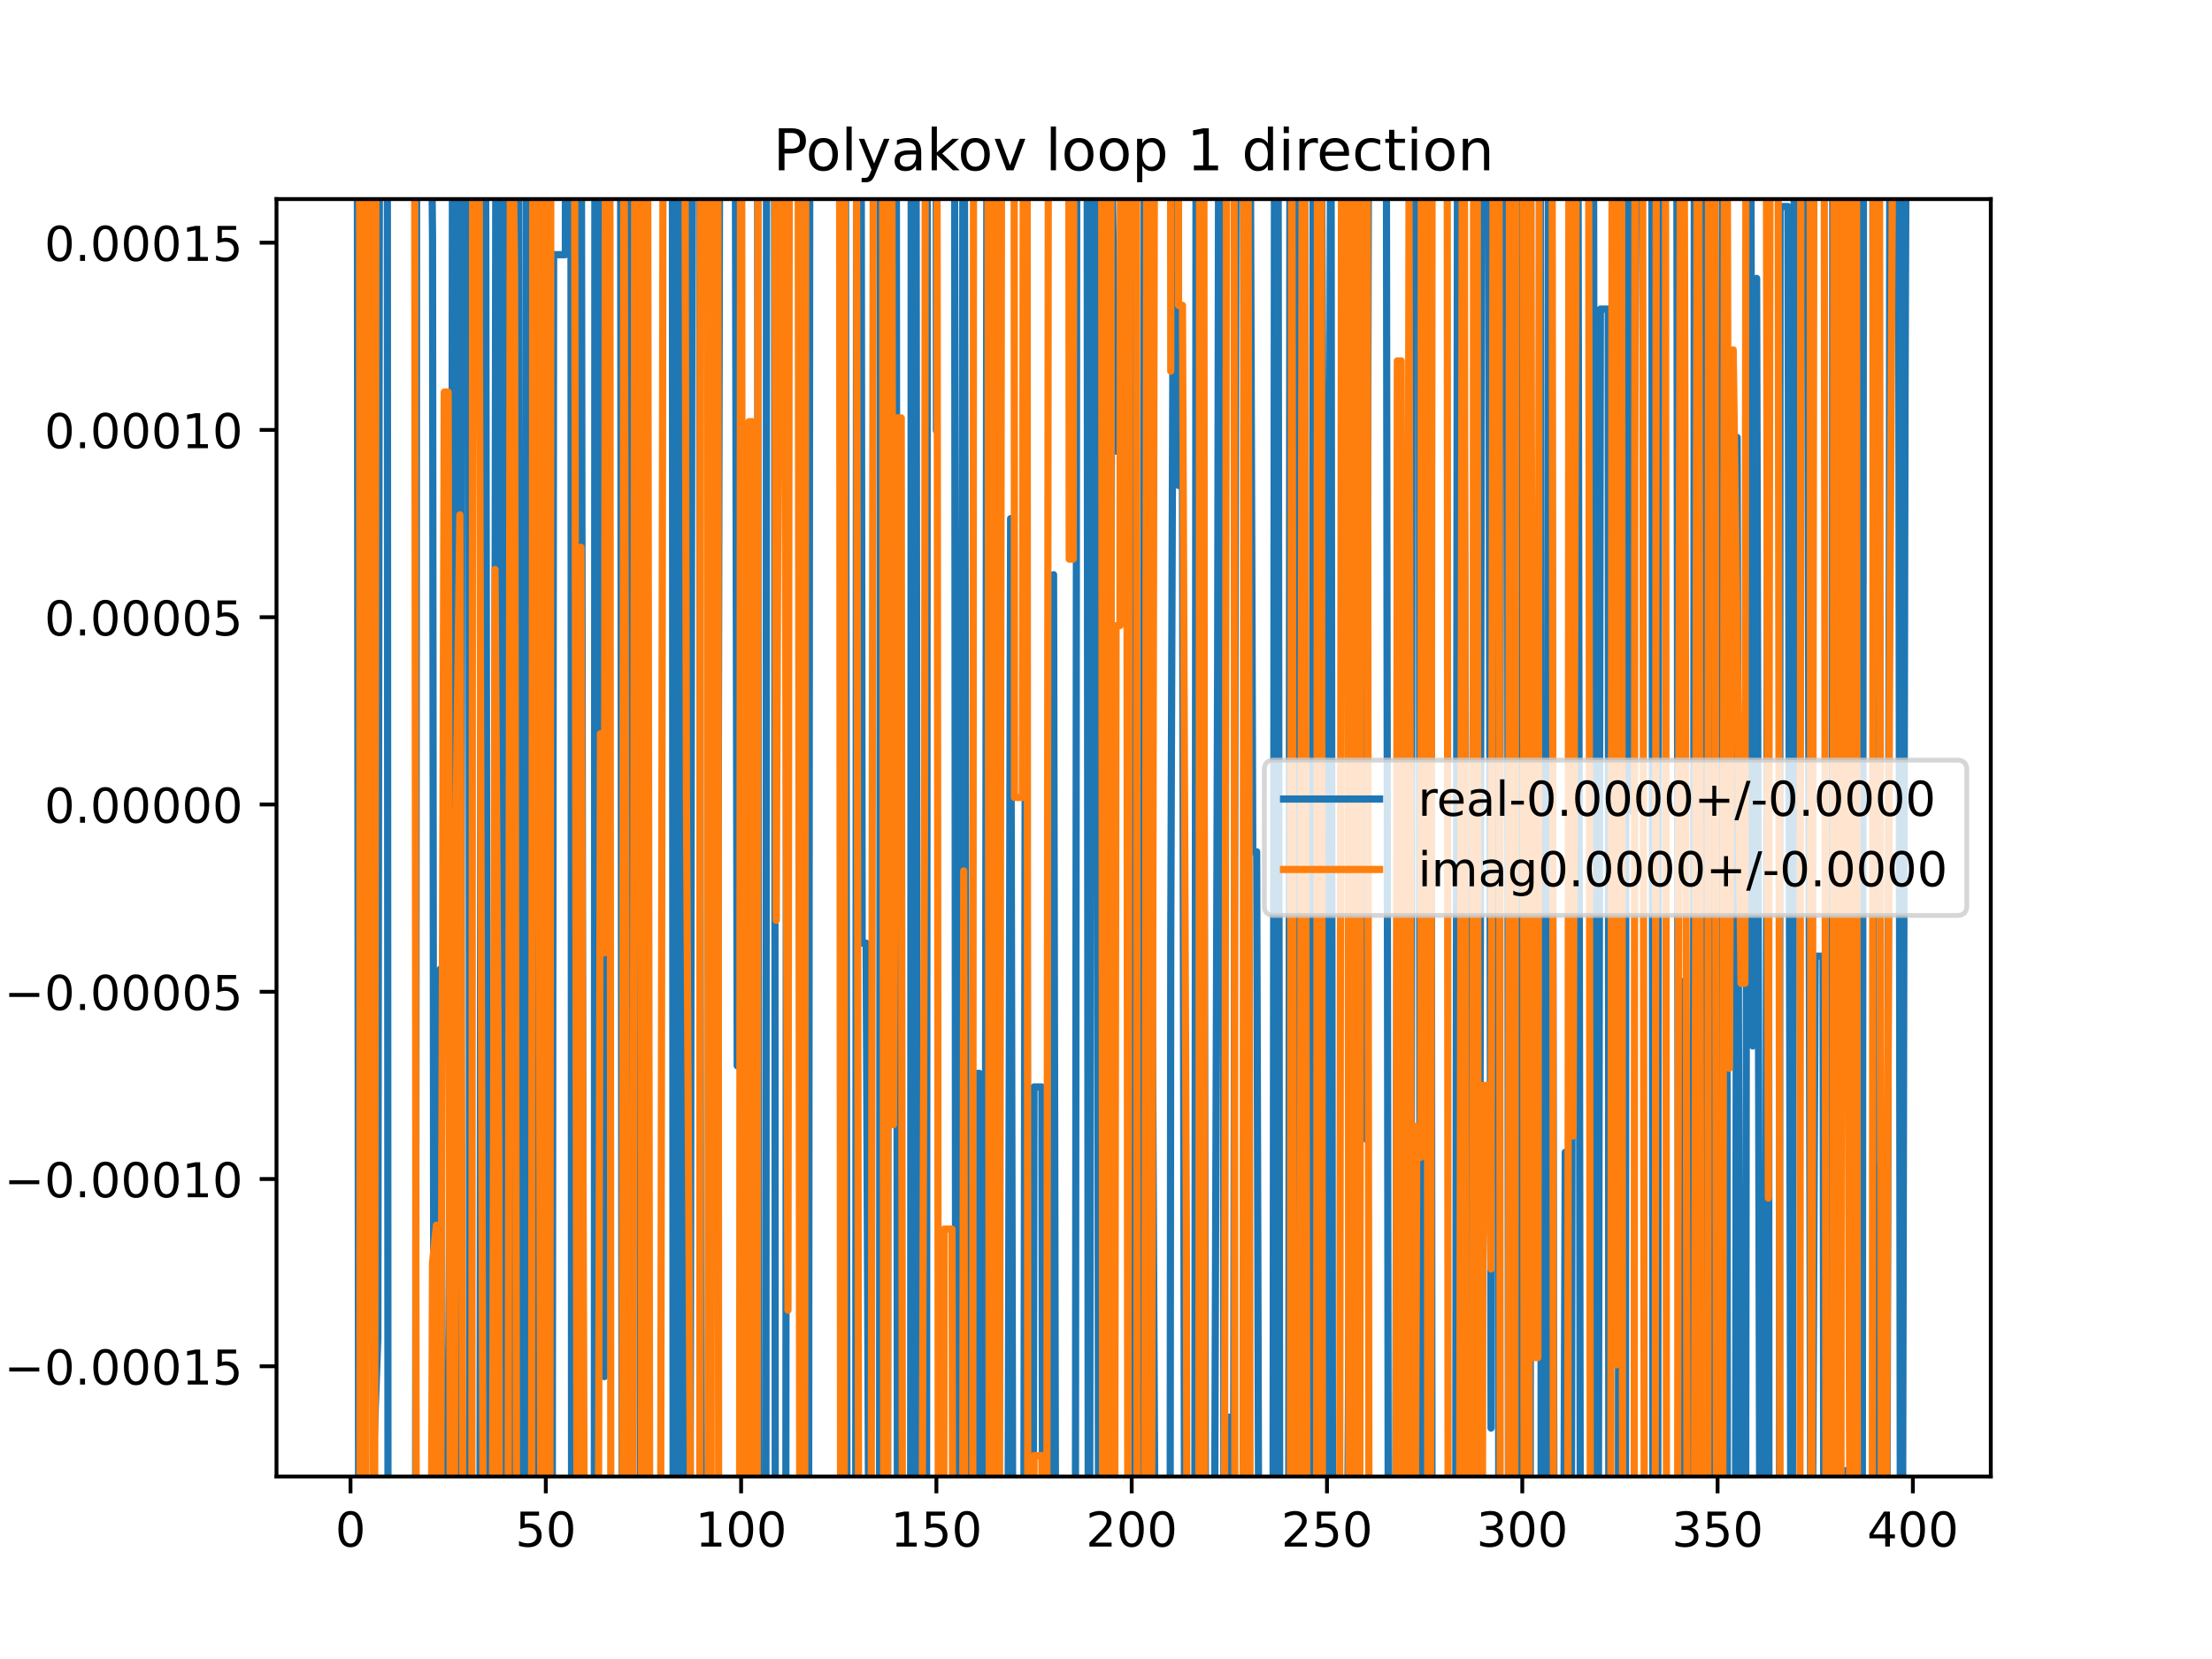 <?xml version="1.0" encoding="utf-8" standalone="no"?>
<!DOCTYPE svg PUBLIC "-//W3C//DTD SVG 1.1//EN"
  "http://www.w3.org/Graphics/SVG/1.1/DTD/svg11.dtd">
<!-- Created with matplotlib (https://matplotlib.org/) -->
<svg height="345.6pt" version="1.1" viewBox="0 0 460.8 345.6" width="460.8pt" xmlns="http://www.w3.org/2000/svg" xmlns:xlink="http://www.w3.org/1999/xlink">
 <defs>
  <style type="text/css">
*{stroke-linecap:butt;stroke-linejoin:round;}
  </style>
 </defs>
 <g id="figure_1">
  <g id="patch_1">
   <path d="M 0 345.6 
L 460.8 345.6 
L 460.8 0 
L 0 0 
z
" style="fill:#ffffff;"/>
  </g>
  <g id="axes_1">
   <g id="patch_2">
    <path d="M 57.6 307.584 
L 414.72 307.584 
L 414.72 41.472 
L 57.6 41.472 
z
" style="fill:#ffffff;"/>
   </g>
   <g id="matplotlib.axis_1">
    <g id="xtick_1">
     <g id="line2d_1">
      <defs>
       <path d="M 0 0 
L 0 3.5 
" id="m9a80b55019" style="stroke:#000000;stroke-width:0.8;"/>
      </defs>
      <g>
       <use style="stroke:#000000;stroke-width:0.8;" x="73.019" xlink:href="#m9a80b55019" y="307.584"/>
      </g>
     </g>
     <g id="text_1">
      <!-- 0 -->
      <defs>
       <path d="M 31.781 66.406 
Q 24.172 66.406 20.328 58.906 
Q 16.5 51.422 16.5 36.375 
Q 16.5 21.391 20.328 13.891 
Q 24.172 6.391 31.781 6.391 
Q 39.453 6.391 43.281 13.891 
Q 47.125 21.391 47.125 36.375 
Q 47.125 51.422 43.281 58.906 
Q 39.453 66.406 31.781 66.406 
z
M 31.781 74.219 
Q 44.047 74.219 50.516 64.516 
Q 56.984 54.828 56.984 36.375 
Q 56.984 17.969 50.516 8.266 
Q 44.047 -1.422 31.781 -1.422 
Q 19.531 -1.422 13.062 8.266 
Q 6.594 17.969 6.594 36.375 
Q 6.594 54.828 13.062 64.516 
Q 19.531 74.219 31.781 74.219 
z
" id="DejaVuSans-48"/>
      </defs>
      <g transform="translate(69.838 322.182)scale(0.1 -0.1)">
       <use xlink:href="#DejaVuSans-48"/>
      </g>
     </g>
    </g>
    <g id="xtick_2">
     <g id="line2d_2">
      <g>
       <use style="stroke:#000000;stroke-width:0.8;" x="113.703" xlink:href="#m9a80b55019" y="307.584"/>
      </g>
     </g>
     <g id="text_2">
      <!-- 50 -->
      <defs>
       <path d="M 10.797 72.906 
L 49.516 72.906 
L 49.516 64.594 
L 19.828 64.594 
L 19.828 46.734 
Q 21.969 47.469 24.109 47.828 
Q 26.266 48.188 28.422 48.188 
Q 40.625 48.188 47.75 41.5 
Q 54.891 34.812 54.891 23.391 
Q 54.891 11.625 47.562 5.094 
Q 40.234 -1.422 26.906 -1.422 
Q 22.312 -1.422 17.547 -0.641 
Q 12.797 0.141 7.719 1.703 
L 7.719 11.625 
Q 12.109 9.234 16.797 8.062 
Q 21.484 6.891 26.703 6.891 
Q 35.156 6.891 40.078 11.328 
Q 45.016 15.766 45.016 23.391 
Q 45.016 31 40.078 35.438 
Q 35.156 39.891 26.703 39.891 
Q 22.75 39.891 18.812 39.016 
Q 14.891 38.141 10.797 36.281 
z
" id="DejaVuSans-53"/>
      </defs>
      <g transform="translate(107.34 322.182)scale(0.1 -0.1)">
       <use xlink:href="#DejaVuSans-53"/>
       <use x="63.623" xlink:href="#DejaVuSans-48"/>
      </g>
     </g>
    </g>
    <g id="xtick_3">
     <g id="line2d_3">
      <g>
       <use style="stroke:#000000;stroke-width:0.8;" x="154.386" xlink:href="#m9a80b55019" y="307.584"/>
      </g>
     </g>
     <g id="text_3">
      <!-- 100 -->
      <defs>
       <path d="M 12.406 8.297 
L 28.516 8.297 
L 28.516 63.922 
L 10.984 60.406 
L 10.984 69.391 
L 28.422 72.906 
L 38.281 72.906 
L 38.281 8.297 
L 54.391 8.297 
L 54.391 0 
L 12.406 0 
z
" id="DejaVuSans-49"/>
      </defs>
      <g transform="translate(144.842 322.182)scale(0.1 -0.1)">
       <use xlink:href="#DejaVuSans-49"/>
       <use x="63.623" xlink:href="#DejaVuSans-48"/>
       <use x="127.246" xlink:href="#DejaVuSans-48"/>
      </g>
     </g>
    </g>
    <g id="xtick_4">
     <g id="line2d_4">
      <g>
       <use style="stroke:#000000;stroke-width:0.8;" x="195.07" xlink:href="#m9a80b55019" y="307.584"/>
      </g>
     </g>
     <g id="text_4">
      <!-- 150 -->
      <g transform="translate(185.526 322.182)scale(0.1 -0.1)">
       <use xlink:href="#DejaVuSans-49"/>
       <use x="63.623" xlink:href="#DejaVuSans-53"/>
       <use x="127.246" xlink:href="#DejaVuSans-48"/>
      </g>
     </g>
    </g>
    <g id="xtick_5">
     <g id="line2d_5">
      <g>
       <use style="stroke:#000000;stroke-width:0.8;" x="235.753" xlink:href="#m9a80b55019" y="307.584"/>
      </g>
     </g>
     <g id="text_5">
      <!-- 200 -->
      <defs>
       <path d="M 19.188 8.297 
L 53.609 8.297 
L 53.609 0 
L 7.328 0 
L 7.328 8.297 
Q 12.938 14.109 22.625 23.891 
Q 32.328 33.688 34.812 36.531 
Q 39.547 41.844 41.422 45.531 
Q 43.312 49.219 43.312 52.781 
Q 43.312 58.594 39.234 62.25 
Q 35.156 65.922 28.609 65.922 
Q 23.969 65.922 18.812 64.312 
Q 13.672 62.703 7.812 59.422 
L 7.812 69.391 
Q 13.766 71.781 18.938 73 
Q 24.125 74.219 28.422 74.219 
Q 39.75 74.219 46.484 68.547 
Q 53.219 62.891 53.219 53.422 
Q 53.219 48.922 51.531 44.891 
Q 49.859 40.875 45.406 35.406 
Q 44.188 33.984 37.641 27.219 
Q 31.109 20.453 19.188 8.297 
z
" id="DejaVuSans-50"/>
      </defs>
      <g transform="translate(226.209 322.182)scale(0.1 -0.1)">
       <use xlink:href="#DejaVuSans-50"/>
       <use x="63.623" xlink:href="#DejaVuSans-48"/>
       <use x="127.246" xlink:href="#DejaVuSans-48"/>
      </g>
     </g>
    </g>
    <g id="xtick_6">
     <g id="line2d_6">
      <g>
       <use style="stroke:#000000;stroke-width:0.8;" x="276.437" xlink:href="#m9a80b55019" y="307.584"/>
      </g>
     </g>
     <g id="text_6">
      <!-- 250 -->
      <g transform="translate(266.893 322.182)scale(0.1 -0.1)">
       <use xlink:href="#DejaVuSans-50"/>
       <use x="63.623" xlink:href="#DejaVuSans-53"/>
       <use x="127.246" xlink:href="#DejaVuSans-48"/>
      </g>
     </g>
    </g>
    <g id="xtick_7">
     <g id="line2d_7">
      <g>
       <use style="stroke:#000000;stroke-width:0.8;" x="317.12" xlink:href="#m9a80b55019" y="307.584"/>
      </g>
     </g>
     <g id="text_7">
      <!-- 300 -->
      <defs>
       <path d="M 40.578 39.312 
Q 47.656 37.797 51.625 33 
Q 55.609 28.219 55.609 21.188 
Q 55.609 10.406 48.188 4.484 
Q 40.766 -1.422 27.094 -1.422 
Q 22.516 -1.422 17.656 -0.516 
Q 12.797 0.391 7.625 2.203 
L 7.625 11.719 
Q 11.719 9.328 16.594 8.109 
Q 21.484 6.891 26.812 6.891 
Q 36.078 6.891 40.938 10.547 
Q 45.797 14.203 45.797 21.188 
Q 45.797 27.641 41.281 31.266 
Q 36.766 34.906 28.719 34.906 
L 20.219 34.906 
L 20.219 43.016 
L 29.109 43.016 
Q 36.375 43.016 40.234 45.922 
Q 44.094 48.828 44.094 54.297 
Q 44.094 59.906 40.109 62.906 
Q 36.141 65.922 28.719 65.922 
Q 24.656 65.922 20.016 65.031 
Q 15.375 64.156 9.812 62.312 
L 9.812 71.094 
Q 15.438 72.656 20.344 73.438 
Q 25.25 74.219 29.594 74.219 
Q 40.828 74.219 47.359 69.109 
Q 53.906 64.016 53.906 55.328 
Q 53.906 49.266 50.438 45.094 
Q 46.969 40.922 40.578 39.312 
z
" id="DejaVuSans-51"/>
      </defs>
      <g transform="translate(307.576 322.182)scale(0.1 -0.1)">
       <use xlink:href="#DejaVuSans-51"/>
       <use x="63.623" xlink:href="#DejaVuSans-48"/>
       <use x="127.246" xlink:href="#DejaVuSans-48"/>
      </g>
     </g>
    </g>
    <g id="xtick_8">
     <g id="line2d_8">
      <g>
       <use style="stroke:#000000;stroke-width:0.8;" x="357.804" xlink:href="#m9a80b55019" y="307.584"/>
      </g>
     </g>
     <g id="text_8">
      <!-- 350 -->
      <g transform="translate(348.26 322.182)scale(0.1 -0.1)">
       <use xlink:href="#DejaVuSans-51"/>
       <use x="63.623" xlink:href="#DejaVuSans-53"/>
       <use x="127.246" xlink:href="#DejaVuSans-48"/>
      </g>
     </g>
    </g>
    <g id="xtick_9">
     <g id="line2d_9">
      <g>
       <use style="stroke:#000000;stroke-width:0.8;" x="398.487" xlink:href="#m9a80b55019" y="307.584"/>
      </g>
     </g>
     <g id="text_9">
      <!-- 400 -->
      <defs>
       <path d="M 37.797 64.312 
L 12.891 25.391 
L 37.797 25.391 
z
M 35.203 72.906 
L 47.609 72.906 
L 47.609 25.391 
L 58.016 25.391 
L 58.016 17.188 
L 47.609 17.188 
L 47.609 0 
L 37.797 0 
L 37.797 17.188 
L 4.891 17.188 
L 4.891 26.703 
z
" id="DejaVuSans-52"/>
      </defs>
      <g transform="translate(388.944 322.182)scale(0.1 -0.1)">
       <use xlink:href="#DejaVuSans-52"/>
       <use x="63.623" xlink:href="#DejaVuSans-48"/>
       <use x="127.246" xlink:href="#DejaVuSans-48"/>
      </g>
     </g>
    </g>
   </g>
   <g id="matplotlib.axis_2">
    <g id="ytick_1">
     <g id="line2d_10">
      <defs>
       <path d="M 0 0 
L -3.5 0 
" id="mdb5153c77b" style="stroke:#000000;stroke-width:0.8;"/>
      </defs>
      <g>
       <use style="stroke:#000000;stroke-width:0.8;" x="57.6" xlink:href="#mdb5153c77b" y="284.625"/>
      </g>
     </g>
     <g id="text_10">
      <!-- −0.00015 -->
      <defs>
       <path d="M 10.594 35.5 
L 73.188 35.5 
L 73.188 27.203 
L 10.594 27.203 
z
" id="DejaVuSans-8722"/>
       <path d="M 10.688 12.406 
L 21 12.406 
L 21 0 
L 10.688 0 
z
" id="DejaVuSans-46"/>
      </defs>
      <g transform="translate(0.867 288.425)scale(0.1 -0.1)">
       <use xlink:href="#DejaVuSans-8722"/>
       <use x="83.789" xlink:href="#DejaVuSans-48"/>
       <use x="147.412" xlink:href="#DejaVuSans-46"/>
       <use x="179.199" xlink:href="#DejaVuSans-48"/>
       <use x="242.822" xlink:href="#DejaVuSans-48"/>
       <use x="306.445" xlink:href="#DejaVuSans-48"/>
       <use x="370.068" xlink:href="#DejaVuSans-49"/>
       <use x="433.691" xlink:href="#DejaVuSans-53"/>
      </g>
     </g>
    </g>
    <g id="ytick_2">
     <g id="line2d_11">
      <g>
       <use style="stroke:#000000;stroke-width:0.8;" x="57.6" xlink:href="#mdb5153c77b" y="245.613"/>
      </g>
     </g>
     <g id="text_11">
      <!-- −0.00010 -->
      <g transform="translate(0.867 249.412)scale(0.1 -0.1)">
       <use xlink:href="#DejaVuSans-8722"/>
       <use x="83.789" xlink:href="#DejaVuSans-48"/>
       <use x="147.412" xlink:href="#DejaVuSans-46"/>
       <use x="179.199" xlink:href="#DejaVuSans-48"/>
       <use x="242.822" xlink:href="#DejaVuSans-48"/>
       <use x="306.445" xlink:href="#DejaVuSans-48"/>
       <use x="370.068" xlink:href="#DejaVuSans-49"/>
       <use x="433.691" xlink:href="#DejaVuSans-48"/>
      </g>
     </g>
    </g>
    <g id="ytick_3">
     <g id="line2d_12">
      <g>
       <use style="stroke:#000000;stroke-width:0.8;" x="57.6" xlink:href="#mdb5153c77b" y="206.601"/>
      </g>
     </g>
     <g id="text_12">
      <!-- −0.00005 -->
      <g transform="translate(0.867 210.4)scale(0.1 -0.1)">
       <use xlink:href="#DejaVuSans-8722"/>
       <use x="83.789" xlink:href="#DejaVuSans-48"/>
       <use x="147.412" xlink:href="#DejaVuSans-46"/>
       <use x="179.199" xlink:href="#DejaVuSans-48"/>
       <use x="242.822" xlink:href="#DejaVuSans-48"/>
       <use x="306.445" xlink:href="#DejaVuSans-48"/>
       <use x="370.068" xlink:href="#DejaVuSans-48"/>
       <use x="433.691" xlink:href="#DejaVuSans-53"/>
      </g>
     </g>
    </g>
    <g id="ytick_4">
     <g id="line2d_13">
      <g>
       <use style="stroke:#000000;stroke-width:0.8;" x="57.6" xlink:href="#mdb5153c77b" y="167.589"/>
      </g>
     </g>
     <g id="text_13">
      <!-- 0.00000 -->
      <g transform="translate(9.247 171.388)scale(0.1 -0.1)">
       <use xlink:href="#DejaVuSans-48"/>
       <use x="63.623" xlink:href="#DejaVuSans-46"/>
       <use x="95.41" xlink:href="#DejaVuSans-48"/>
       <use x="159.033" xlink:href="#DejaVuSans-48"/>
       <use x="222.656" xlink:href="#DejaVuSans-48"/>
       <use x="286.279" xlink:href="#DejaVuSans-48"/>
       <use x="349.902" xlink:href="#DejaVuSans-48"/>
      </g>
     </g>
    </g>
    <g id="ytick_5">
     <g id="line2d_14">
      <g>
       <use style="stroke:#000000;stroke-width:0.8;" x="57.6" xlink:href="#mdb5153c77b" y="128.576"/>
      </g>
     </g>
     <g id="text_14">
      <!-- 0.00005 -->
      <g transform="translate(9.247 132.376)scale(0.1 -0.1)">
       <use xlink:href="#DejaVuSans-48"/>
       <use x="63.623" xlink:href="#DejaVuSans-46"/>
       <use x="95.41" xlink:href="#DejaVuSans-48"/>
       <use x="159.033" xlink:href="#DejaVuSans-48"/>
       <use x="222.656" xlink:href="#DejaVuSans-48"/>
       <use x="286.279" xlink:href="#DejaVuSans-48"/>
       <use x="349.902" xlink:href="#DejaVuSans-53"/>
      </g>
     </g>
    </g>
    <g id="ytick_6">
     <g id="line2d_15">
      <g>
       <use style="stroke:#000000;stroke-width:0.8;" x="57.6" xlink:href="#mdb5153c77b" y="89.564"/>
      </g>
     </g>
     <g id="text_15">
      <!-- 0.00010 -->
      <g transform="translate(9.247 93.363)scale(0.1 -0.1)">
       <use xlink:href="#DejaVuSans-48"/>
       <use x="63.623" xlink:href="#DejaVuSans-46"/>
       <use x="95.41" xlink:href="#DejaVuSans-48"/>
       <use x="159.033" xlink:href="#DejaVuSans-48"/>
       <use x="222.656" xlink:href="#DejaVuSans-48"/>
       <use x="286.279" xlink:href="#DejaVuSans-49"/>
       <use x="349.902" xlink:href="#DejaVuSans-48"/>
      </g>
     </g>
    </g>
    <g id="ytick_7">
     <g id="line2d_16">
      <g>
       <use style="stroke:#000000;stroke-width:0.8;" x="57.6" xlink:href="#mdb5153c77b" y="50.552"/>
      </g>
     </g>
     <g id="text_16">
      <!-- 0.00015 -->
      <g transform="translate(9.247 54.351)scale(0.1 -0.1)">
       <use xlink:href="#DejaVuSans-48"/>
       <use x="63.623" xlink:href="#DejaVuSans-46"/>
       <use x="95.41" xlink:href="#DejaVuSans-48"/>
       <use x="159.033" xlink:href="#DejaVuSans-48"/>
       <use x="222.656" xlink:href="#DejaVuSans-48"/>
       <use x="286.279" xlink:href="#DejaVuSans-49"/>
       <use x="349.902" xlink:href="#DejaVuSans-53"/>
      </g>
     </g>
    </g>
   </g>
   <g id="line2d_17">
    <path clip-path="url(#p1df3ac601b)" d="M 74.41 -1 
L 74.726 346.6 
M 77.75 346.6 
L 77.901 300.877 
L 78.715 278.736 
L 79.079 -1 
M 80.677 -1 
L 80.839 346.6 
M 86.555 346.6 
L 86.821 -1 
M 89.648 -1 
L 90.106 49.569 
L 90.428 346.6 
M 91.536 346.6 
L 91.733 201.891 
L 92.418 346.6 
M 93.441 346.6 
L 94.174 97.564 
L 94.299 -1 
M 95.422 -1 
L 95.699 346.6 
M 95.934 346.6 
L 96.291 -1 
M 97.637 -1 
L 97.866 346.6 
M 99.958 346.6 
L 100.325 -1 
M 101.127 -1 
L 101.616 346.6 
M 102.784 346.6 
L 103.339 -1 
M 104.13 -1 
L 104.413 346.6 
M 105.07 346.6 
L 105.336 -1 
M 106.655 -1 
L 106.883 346.6 
M 107.615 346.6 
L 107.925 -1 
M 108.065 -1 
L 108.285 346.6 
M 109.416 346.6 
L 109.71 -1 
M 111.91 -1 
L 112.075 324.941 
L 112.558 346.6 
M 112.944 346.6 
L 113.703 142.497 
L 113.948 346.6 
M 115.019 346.6 
L 115.33 53.053 
L 117.771 53.053 
L 117.829 -1 
M 118.918 -1 
L 119.082 346.6 
M 119.87 346.6 
L 120.114 -1 
M 121.08 -1 
L 121.558 346.6 
M 123.799 346.6 
L 123.937 -1 
M 124.945 -1 
L 125.094 192.416 
L 125.908 286.77 
L 126.344 -1 
M 129.245 -1 
L 129.623 346.6 
M 130.539 346.6 
L 131.123 -1 
M 132.092 -1 
L 132.417 192.472 
L 133.231 192.472 
L 133.474 346.6 
M 134.427 346.6 
L 134.795 -1 
M 140.05 -1 
L 140.237 346.6 
M 141.089 346.6 
L 141.367 41.126 
L 142.181 41.126 
L 142.47 346.6 
M 143.743 346.6 
L 144.224 -1 
M 145.695 -1 
L 146.008 346.6 
M 147.401 346.6 
L 148.332 -1 
M 148.995 -1 
L 149.504 235.528 
L 149.964 -1 
M 153.124 -1 
L 153.572 222.024 
L 154.114 -1 
M 157.806 -1 
L 158.083 346.6 
M 159.544 346.6 
L 159.689 -1 
M 161.346 -1 
L 161.512 346.6 
M 163.685 346.6 
L 163.917 -1 
M 167.781 -1 
L 168.03 346.6 
M 168.432 346.6 
L 168.713 -1 
M 173.871 -1 
L 173.914 19.859 
L 174.728 19.859 
L 174.754 -1 
M 176.105 -1 
L 176.471 346.6 
M 178.236 346.6 
L 178.468 -1 
M 179.377 -1 
L 179.61 196.467 
L 180.424 196.467 
L 181.081 346.6 
M 183.203 346.6 
L 183.437 -1 
M 183.931 -1 
L 184.178 346.6 
M 184.873 346.6 
L 185.172 -1 
M 186.701 -1 
L 186.933 307.773 
L 187.747 307.773 
L 187.788 346.6 
M 189.685 346.6 
L 189.836 -1 
M 190.815 -1 
L 191.149 346.6 
M 193.005 346.6 
L 193.203 -1 
M 194.996 -1 
L 195.07 89.674 
L 195.248 -1 
M 198.84 -1 
L 199.124 346.6 
M 199.985 346.6 
L 200.654 -1 
M 200.859 -1 
L 201.422 346.6 
M 202.752 346.6 
L 203.206 223.605 
L 204.02 223.605 
L 204.321 346.6 
M 205.133 346.6 
L 205.629 -1 
M 205.672 -1 
L 206.351 346.6 
M 206.549 346.6 
L 207.094 -1 
M 207.41 -1 
L 207.82 346.6 
M 209.932 346.6 
L 210.529 108.037 
L 211.017 346.6 
M 213.243 346.6 
L 213.784 30.985 
L 214.18 346.6 
M 215.195 346.6 
L 215.411 226.434 
L 217.039 226.434 
L 217.22 346.6 
M 219.091 346.6 
L 219.48 119.719 
L 219.939 346.6 
M 224.003 346.6 
L 224.348 -1 
M 226.451 -1 
L 226.719 346.6 
M 226.963 346.6 
L 227.471 -1 
M 228.524 -1 
L 228.853 346.6 
M 230.885 346.6 
L 231.685 36.454 
L 232.498 93.984 
L 233.312 93.984 
L 234.126 78.399 
L 234.395 -1 
M 236.218 -1 
L 236.381 346.6 
M 237.467 346.6 
L 238.194 255.792 
L 238.386 -1 
M 239.688 -1 
L 239.822 162.108 
L 240.635 327.22 
L 242.263 327.22 
L 242.287 346.6 
M 243.734 346.6 
L 243.89 196.125 
L 244.599 -1 
M 244.883 -1 
L 245.517 101.135 
L 246.331 101.135 
L 246.81 346.6 
M 248.883 346.6 
L 249.181 -1 
M 250.552 -1 
L 251.17 346.6 
M 252.925 346.6 
L 253.654 139.043 
L 253.917 -1 
M 254.706 -1 
L 254.989 346.6 
M 255.993 346.6 
L 256.095 295.224 
L 256.902 346.6 
M 256.909 346.6 
L 257.532 -1 
M 258.898 -1 
L 259.35 131.879 
L 259.903 -1 
M 260.374 -1 
L 260.977 177.44 
L 261.791 177.44 
L 262.273 346.6 
M 265.167 346.6 
L 265.532 -1 
M 266.22 -1 
L 266.622 346.6 
M 268.446 346.6 
L 268.735 -1 
M 269.377 -1 
L 269.578 346.6 
M 270.274 346.6 
L 270.475 -1 
M 271.192 -1 
L 271.532 346.6 
M 273.317 346.6 
L 273.555 -1 
M 275.133 -1 
L 275.623 97.111 
L 276.397 346.6 
M 276.465 346.6 
L 277.229 -1 
M 277.26 -1 
L 277.622 346.6 
M 280.585 346.6 
L 281.319 220.307 
L 281.659 346.6 
M 282.242 346.6 
L 282.457 -1 
M 284.154 -1 
L 284.573 237.302 
L 285.151 -1 
M 288.771 -1 
L 289.23 346.6 
M 290.659 346.6 
L 291.083 161.092 
L 291.896 161.092 
L 292.557 346.6 
M 293.89 346.6 
L 294.23 -1 
M 295.636 -1 
L 295.848 346.6 
M 296.632 346.6 
L 296.778 304.248 
L 297.1 -1 
M 298.022 -1 
L 298.342 346.6 
M 303.211 346.6 
L 303.658 -1 
M 304.786 -1 
L 304.915 61.589 
L 305.729 270.221 
L 306.543 270.221 
L 306.82 346.6 
M 308.054 346.6 
L 308.17 322.026 
L 308.737 -1 
M 310.058 -1 
L 310.611 297.49 
L 310.828 -1 
M 311.995 -1 
L 312.237 346.6 
M 312.24 346.6 
L 312.707 -1 
M 314.028 -1 
L 314.249 346.6 
M 315.098 346.6 
L 315.314 -1 
M 316.36 -1 
L 316.63 346.6 
M 318.767 346.6 
L 318.939 -1 
M 320.911 -1 
L 321.06 346.6 
M 322.285 346.6 
L 322.612 -1 
M 323.142 -1 
L 323.766 346.6 
M 325.688 346.6 
L 326.071 240.039 
L 326.291 346.6 
M 327.317 346.6 
L 327.698 93.203 
L 328.076 -1 
M 328.686 -1 
L 329.246 346.6 
M 331.378 346.6 
L 331.646 -1 
M 331.942 -1 
L 332.337 346.6 
M 332.931 346.6 
L 333.394 64.387 
L 335.021 64.387 
L 335.154 346.6 
M 337.128 346.6 
L 337.346 -1 
M 337.583 -1 
L 337.811 346.6 
M 338.606 346.6 
L 338.768 -1 
M 339.742 -1 
L 339.903 168.944 
L 341.134 -1 
M 344.098 -1 
L 344.335 346.6 
M 345.326 346.6 
L 345.599 12.699 
L 346.412 12.699 
L 346.439 -1 
M 349.276 -1 
L 349.667 312.569 
L 350.481 204.484 
L 350.651 346.6 
M 352.697 346.6 
L 352.989 -1 
M 354.84 -1 
L 355.201 346.6 
M 355.498 346.6 
L 355.8 -1 
M 356.45 -1 
L 356.669 346.6 
M 357.778 346.6 
L 357.804 330.2 
L 358.617 113.889 
L 358.902 -1 
M 359.6 -1 
L 359.874 346.6 
M 361.5 346.6 
L 361.872 91.115 
L 362.475 346.6 
M 363.616 346.6 
L 364.069 -1 
M 364.688 -1 
L 365.127 217.889 
L 365.94 57.996 
L 366.653 346.6 
M 367.662 346.6 
L 368.381 34.262 
L 368.511 346.6 
M 370.696 346.6 
L 370.822 43.017 
L 372.45 43.017 
L 373.111 346.6 
M 373.356 346.6 
L 373.814 -1 
M 375.566 -1 
L 375.704 40.17 
L 376.518 40.17 
L 377.272 346.6 
M 377.448 346.6 
L 378.146 199.192 
L 379.773 199.192 
L 379.945 346.6 
M 381.646 346.6 
L 381.813 -1 
M 382.898 -1 
L 383.028 157.059 
L 383.439 346.6 
M 384.509 346.6 
L 384.655 306.342 
L 384.731 346.6 
M 385.716 346.6 
L 385.934 -1 
M 386.768 -1 
L 387.072 346.6 
M 387.932 346.6 
L 388.22 -1 
M 390.118 -1 
L 390.351 241.957 
L 391.164 285.775 
L 391.477 346.6 
M 393.023 346.6 
L 393.605 101.39 
L 393.7 -1 
M 395.463 -1 
L 395.909 346.6 
M 396.281 346.6 
L 396.86 82.954 
L 397.172 -1 
L 397.172 -1 
" style="fill:none;stroke:#1f77b4;stroke-linecap:square;stroke-width:1.5;"/>
   </g>
   <g id="line2d_18">
    <path clip-path="url(#p1df3ac601b)" d="M 74.911 -1 
L 75.019 346.6 
M 76.187 346.6 
L 76.454 -1 
M 77.54 -1 
L 77.793 346.6 
M 78.029 346.6 
L 78.328 -1 
M 86.352 -1 
L 86.728 346.6 
M 89.761 346.6 
L 90.106 263.005 
L 90.92 255.237 
L 91.733 340.431 
L 92.547 81.683 
L 93.361 81.683 
L 93.847 346.6 
M 94.586 346.6 
L 94.988 172.198 
L 95.802 107.243 
L 96.517 346.6 
M 98.29 346.6 
L 98.477 -1 
M 99.821 -1 
L 99.87 68.673 
L 100.721 346.6 
M 102.525 346.6 
L 103.125 118.633 
L 103.939 245.462 
L 104.041 346.6 
M 105.806 346.6 
L 106.365 -1 
M 106.491 -1 
L 107.193 56.38 
L 107.65 346.6 
M 110.708 346.6 
L 111.03 -1 
M 111.907 -1 
L 112.723 346.6 
M 112.95 346.6 
L 113.242 -1 
M 114.187 -1 
L 114.496 346.6 
M 114.532 346.6 
L 114.771 -1 
M 119.644 -1 
L 120.212 324.804 
L 121.026 113.999 
L 121.791 346.6 
M 124.6 346.6 
L 125.094 152.852 
L 125.908 198.483 
L 126.15 -1 
M 127.033 -1 
L 127.263 346.6 
M 129.622 346.6 
L 129.976 9.868 
L 130.725 346.6 
M 131.829 346.6 
L 132.266 -1 
M 133.344 -1 
L 133.674 346.6 
M 134.466 346.6 
L 134.841 -1 
M 134.88 -1 
L 135.384 346.6 
M 137.581 346.6 
L 138.176 -1 
M 142.628 -1 
L 142.995 166.434 
L 143.808 308.89 
L 143.849 346.6 
M 145.753 346.6 
L 145.907 -1 
M 147.33 -1 
L 147.594 346.6 
M 148.119 346.6 
L 148.345 -1 
M 149.541 -1 
L 149.717 346.6 
M 154.056 346.6 
L 154.285 -1 
M 154.491 -1 
L 154.729 346.6 
M 155.791 346.6 
L 156.013 87.843 
L 156.827 87.843 
L 157.405 346.6 
M 157.71 346.6 
L 157.937 -1 
M 161.391 -1 
L 161.709 191.714 
L 162.456 -1 
M 162.807 -1 
L 163.336 31.176 
L 164.15 272.927 
L 164.457 -1 
M 166.245 -1 
L 166.63 346.6 
M 167.6 346.6 
L 167.875 -1 
M 169.025 -1 
L 169.032 2.883 
L 169.846 2.883 
L 169.852 -1 
M 174.883 -1 
L 175.128 346.6 
M 175.842 346.6 
L 176.021 -1 
M 178.38 -1 
L 178.904 346.6 
M 181.451 346.6 
L 181.967 -1 
M 183.853 -1 
L 184.116 346.6 
M 184.851 346.6 
L 185.102 -1 
M 185.749 -1 
L 186.119 234.3 
L 186.933 87.062 
L 187.747 87.062 
L 188.008 346.6 
M 192.02 346.6 
L 192.629 160.532 
L 192.771 -1 
M 195.179 -1 
L 195.482 346.6 
M 196.563 346.6 
L 196.697 256.042 
L 198.324 256.042 
L 198.485 346.6 
M 200.514 346.6 
L 200.765 181.427 
L 200.986 346.6 
M 202.631 346.6 
L 202.817 -1 
M 205.781 -1 
L 206.105 346.6 
M 206.79 346.6 
L 207.091 -1 
M 207.555 -1 
L 208.013 346.6 
M 208.174 346.6 
L 208.693 -1 
M 211.247 -1 
L 211.343 166.126 
L 212.97 166.126 
L 213.211 -1 
M 213.96 -1 
L 214.114 346.6 
M 215.38 346.6 
L 215.411 303.226 
L 217.039 303.226 
L 217.191 346.6 
M 218.051 346.6 
L 218.419 -1 
M 222.63 -1 
L 222.734 116.467 
L 223.548 116.467 
L 223.73 -1 
M 225.173 -1 
L 225.175 0.199 
L 225.989 0.199 
L 225.991 -1 
M 229.481 -1 
L 229.722 346.6 
M 230.224 346.6 
L 230.344 -1 
M 231.433 -1 
L 231.56 346.6 
M 232.183 346.6 
L 232.498 130.322 
L 233.312 130.322 
L 233.446 -1 
M 234.673 -1 
L 234.939 323.421 
L 235.336 -1 
M 236.752 -1 
L 236.898 346.6 
M 238.447 346.6 
L 238.93 -1 
M 239.118 -1 
L 239.803 346.6 
M 239.84 346.6 
L 240.553 -1 
M 243.825 -1 
L 243.89 77.328 
L 243.945 -1 
M 245.471 -1 
L 245.517 63.609 
L 246.331 63.609 
L 247.145 256.468 
L 247.298 346.6 
M 249.726 346.6 
L 249.936 -1 
M 250.782 -1 
L 250.955 346.6 
M 255.053 346.6 
L 255.535 -1 
M 257.072 -1 
L 257.262 346.6 
M 258.944 346.6 
L 259.112 -1 
M 259.951 -1 
L 260.459 346.6 
M 262.588 346.6 
L 262.604 340.363 
L 265.045 340.363 
L 265.105 346.6 
M 268.758 346.6 
L 269.114 5.929 
L 269.53 346.6 
M 270.798 346.6 
L 271.309 -1 
M 271.788 -1 
L 272.274 346.6 
M 274.268 346.6 
L 274.474 -1 
M 275.242 -1 
L 275.507 346.6 
M 279.039 346.6 
L 279.509 -1 
M 280.653 -1 
L 281.033 346.6 
M 281.602 346.6 
L 281.979 -1 
M 282.279 -1 
L 282.642 346.6 
M 283.238 346.6 
L 283.585 -1 
M 284.788 -1 
L 285.21 346.6 
M 290.802 346.6 
L 291.083 75.186 
L 291.896 75.186 
L 292.426 346.6 
M 292.973 346.6 
L 293.524 42.058 
L 294.118 346.6 
M 294.746 346.6 
L 295.151 234.601 
L 295.965 241.086 
L 296.102 -1 
M 297.288 -1 
L 297.436 346.6 
M 297.99 346.6 
L 298.371 -1 
M 299.583 -1 
L 300.033 38.81 
L 300.065 -1 
M 301.463 -1 
L 301.66 315.98 
L 302.474 315.98 
L 302.511 346.6 
M 304.051 346.6 
L 304.101 303.507 
L 304.688 -1 
M 305.034 -1 
L 305.385 346.6 
M 306.771 346.6 
L 307.003 -1 
M 307.716 -1 
L 307.954 346.6 
M 308.759 346.6 
L 308.984 226.125 
L 309.797 226.125 
L 310.611 264.354 
L 311.106 -1 
M 312.264 -1 
L 312.544 346.6 
M 314.248 346.6 
L 314.459 -1 
M 315.069 -1 
L 315.443 346.6 
M 315.532 346.6 
L 315.823 -1 
M 317.341 -1 
L 317.501 346.6 
M 318.525 346.6 
L 318.744 -1 
M 318.766 -1 
L 319.561 282.813 
L 320.375 282.813 
L 320.684 -1 
M 323.323 -1 
L 323.63 343.176 
L 324.443 344.616 
L 325.257 344.616 
L 325.259 346.6 
M 326.589 346.6 
L 326.851 -1 
M 327.013 -1 
L 327.698 236.657 
L 328.467 -1 
M 330.093 -1 
L 330.139 35.771 
L 330.953 35.771 
L 331.323 346.6 
M 335.541 346.6 
L 335.835 22.887 
L 336.648 284.335 
L 336.94 -1 
M 337.799 -1 
L 338.028 346.6 
M 340.41 346.6 
L 340.618 -1 
M 342.152 -1 
L 342.557 346.6 
M 344.79 346.6 
L 345.046 -1 
M 346.937 -1 
L 347.179 346.6 
M 349.437 346.6 
L 349.667 183.536 
L 350.141 -1 
M 350.792 -1 
L 351.294 212.021 
L 351.474 346.6 
M 352.93 346.6 
L 353.617 -1 
M 353.836 -1 
L 354.417 346.6 
M 355.765 346.6 
L 355.93 -1 
M 357.228 -1 
L 357.606 346.6 
M 358.853 346.6 
L 359.253 -1 
M 359.764 -1 
L 360.245 222.556 
L 361.058 72.883 
L 361.872 133.222 
L 362.686 204.842 
L 363.499 204.842 
L 363.739 -1 
M 367.91 -1 
L 368.381 249.587 
L 368.782 -1 
M 370.369 -1 
L 370.822 324.799 
L 372.45 324.799 
L 372.62 346.6 
M 374.939 346.6 
L 375.175 -1 
M 377.06 -1 
L 377.301 346.6 
M 377.397 346.6 
L 377.916 -1 
M 379.976 -1 
L 380.437 346.6 
M 381.801 346.6 
L 382.061 -1 
M 382.321 -1 
L 382.502 346.6 
M 383.505 346.6 
L 383.67 -1 
M 384.464 -1 
L 384.655 109.429 
L 385.445 346.6 
M 385.474 346.6 
L 385.747 -1 
M 386.724 -1 
L 386.95 346.6 
M 390.02 346.6 
L 390.262 -1 
M 391.495 -1 
L 391.947 346.6 
M 392.878 346.6 
L 393.605 147.885 
L 394.437 -1 
L 394.437 -1 
" style="fill:none;stroke:#ff7f0e;stroke-linecap:square;stroke-width:1.5;"/>
   </g>
   <g id="patch_3">
    <path d="M 57.6 307.584 
L 57.6 41.472 
" style="fill:none;stroke:#000000;stroke-linecap:square;stroke-linejoin:miter;stroke-width:0.8;"/>
   </g>
   <g id="patch_4">
    <path d="M 414.72 307.584 
L 414.72 41.472 
" style="fill:none;stroke:#000000;stroke-linecap:square;stroke-linejoin:miter;stroke-width:0.8;"/>
   </g>
   <g id="patch_5">
    <path d="M 57.6 307.584 
L 414.72 307.584 
" style="fill:none;stroke:#000000;stroke-linecap:square;stroke-linejoin:miter;stroke-width:0.8;"/>
   </g>
   <g id="patch_6">
    <path d="M 57.6 41.472 
L 414.72 41.472 
" style="fill:none;stroke:#000000;stroke-linecap:square;stroke-linejoin:miter;stroke-width:0.8;"/>
   </g>
   <g id="text_17">
    <!-- Polyakov loop 1 direction -->
    <defs>
     <path d="M 19.672 64.797 
L 19.672 37.406 
L 32.078 37.406 
Q 38.969 37.406 42.719 40.969 
Q 46.484 44.531 46.484 51.125 
Q 46.484 57.672 42.719 61.234 
Q 38.969 64.797 32.078 64.797 
z
M 9.812 72.906 
L 32.078 72.906 
Q 44.344 72.906 50.609 67.359 
Q 56.891 61.812 56.891 51.125 
Q 56.891 40.328 50.609 34.812 
Q 44.344 29.297 32.078 29.297 
L 19.672 29.297 
L 19.672 0 
L 9.812 0 
z
" id="DejaVuSans-80"/>
     <path d="M 30.609 48.391 
Q 23.391 48.391 19.188 42.75 
Q 14.984 37.109 14.984 27.297 
Q 14.984 17.484 19.156 11.844 
Q 23.344 6.203 30.609 6.203 
Q 37.797 6.203 41.984 11.859 
Q 46.188 17.531 46.188 27.297 
Q 46.188 37.016 41.984 42.703 
Q 37.797 48.391 30.609 48.391 
z
M 30.609 56 
Q 42.328 56 49.016 48.375 
Q 55.719 40.766 55.719 27.297 
Q 55.719 13.875 49.016 6.219 
Q 42.328 -1.422 30.609 -1.422 
Q 18.844 -1.422 12.172 6.219 
Q 5.516 13.875 5.516 27.297 
Q 5.516 40.766 12.172 48.375 
Q 18.844 56 30.609 56 
z
" id="DejaVuSans-111"/>
     <path d="M 9.422 75.984 
L 18.406 75.984 
L 18.406 0 
L 9.422 0 
z
" id="DejaVuSans-108"/>
     <path d="M 32.172 -5.078 
Q 28.375 -14.844 24.75 -17.812 
Q 21.141 -20.797 15.094 -20.797 
L 7.906 -20.797 
L 7.906 -13.281 
L 13.188 -13.281 
Q 16.891 -13.281 18.938 -11.516 
Q 21 -9.766 23.484 -3.219 
L 25.094 0.875 
L 2.984 54.688 
L 12.5 54.688 
L 29.594 11.922 
L 46.688 54.688 
L 56.203 54.688 
z
" id="DejaVuSans-121"/>
     <path d="M 34.281 27.484 
Q 23.391 27.484 19.188 25 
Q 14.984 22.516 14.984 16.5 
Q 14.984 11.719 18.141 8.906 
Q 21.297 6.109 26.703 6.109 
Q 34.188 6.109 38.703 11.406 
Q 43.219 16.703 43.219 25.484 
L 43.219 27.484 
z
M 52.203 31.203 
L 52.203 0 
L 43.219 0 
L 43.219 8.297 
Q 40.141 3.328 35.547 0.953 
Q 30.953 -1.422 24.312 -1.422 
Q 15.922 -1.422 10.953 3.297 
Q 6 8.016 6 15.922 
Q 6 25.141 12.172 29.828 
Q 18.359 34.516 30.609 34.516 
L 43.219 34.516 
L 43.219 35.406 
Q 43.219 41.609 39.141 45 
Q 35.062 48.391 27.688 48.391 
Q 23 48.391 18.547 47.266 
Q 14.109 46.141 10.016 43.891 
L 10.016 52.203 
Q 14.938 54.109 19.578 55.047 
Q 24.219 56 28.609 56 
Q 40.484 56 46.344 49.844 
Q 52.203 43.703 52.203 31.203 
z
" id="DejaVuSans-97"/>
     <path d="M 9.078 75.984 
L 18.109 75.984 
L 18.109 31.109 
L 44.922 54.688 
L 56.391 54.688 
L 27.391 29.109 
L 57.625 0 
L 45.906 0 
L 18.109 26.703 
L 18.109 0 
L 9.078 0 
z
" id="DejaVuSans-107"/>
     <path d="M 2.984 54.688 
L 12.5 54.688 
L 29.594 8.797 
L 46.688 54.688 
L 56.203 54.688 
L 35.688 0 
L 23.484 0 
z
" id="DejaVuSans-118"/>
     <path id="DejaVuSans-32"/>
     <path d="M 18.109 8.203 
L 18.109 -20.797 
L 9.078 -20.797 
L 9.078 54.688 
L 18.109 54.688 
L 18.109 46.391 
Q 20.953 51.266 25.266 53.625 
Q 29.594 56 35.594 56 
Q 45.562 56 51.781 48.094 
Q 58.016 40.188 58.016 27.297 
Q 58.016 14.406 51.781 6.484 
Q 45.562 -1.422 35.594 -1.422 
Q 29.594 -1.422 25.266 0.953 
Q 20.953 3.328 18.109 8.203 
z
M 48.688 27.297 
Q 48.688 37.203 44.609 42.844 
Q 40.531 48.484 33.406 48.484 
Q 26.266 48.484 22.188 42.844 
Q 18.109 37.203 18.109 27.297 
Q 18.109 17.391 22.188 11.75 
Q 26.266 6.109 33.406 6.109 
Q 40.531 6.109 44.609 11.75 
Q 48.688 17.391 48.688 27.297 
z
" id="DejaVuSans-112"/>
     <path d="M 45.406 46.391 
L 45.406 75.984 
L 54.391 75.984 
L 54.391 0 
L 45.406 0 
L 45.406 8.203 
Q 42.578 3.328 38.25 0.953 
Q 33.938 -1.422 27.875 -1.422 
Q 17.969 -1.422 11.734 6.484 
Q 5.516 14.406 5.516 27.297 
Q 5.516 40.188 11.734 48.094 
Q 17.969 56 27.875 56 
Q 33.938 56 38.25 53.625 
Q 42.578 51.266 45.406 46.391 
z
M 14.797 27.297 
Q 14.797 17.391 18.875 11.75 
Q 22.953 6.109 30.078 6.109 
Q 37.203 6.109 41.297 11.75 
Q 45.406 17.391 45.406 27.297 
Q 45.406 37.203 41.297 42.844 
Q 37.203 48.484 30.078 48.484 
Q 22.953 48.484 18.875 42.844 
Q 14.797 37.203 14.797 27.297 
z
" id="DejaVuSans-100"/>
     <path d="M 9.422 54.688 
L 18.406 54.688 
L 18.406 0 
L 9.422 0 
z
M 9.422 75.984 
L 18.406 75.984 
L 18.406 64.594 
L 9.422 64.594 
z
" id="DejaVuSans-105"/>
     <path d="M 41.109 46.297 
Q 39.594 47.172 37.812 47.578 
Q 36.031 48 33.891 48 
Q 26.266 48 22.188 43.047 
Q 18.109 38.094 18.109 28.812 
L 18.109 0 
L 9.078 0 
L 9.078 54.688 
L 18.109 54.688 
L 18.109 46.188 
Q 20.953 51.172 25.484 53.578 
Q 30.031 56 36.531 56 
Q 37.453 56 38.578 55.875 
Q 39.703 55.766 41.062 55.516 
z
" id="DejaVuSans-114"/>
     <path d="M 56.203 29.594 
L 56.203 25.203 
L 14.891 25.203 
Q 15.484 15.922 20.484 11.062 
Q 25.484 6.203 34.422 6.203 
Q 39.594 6.203 44.453 7.469 
Q 49.312 8.734 54.109 11.281 
L 54.109 2.781 
Q 49.266 0.734 44.188 -0.344 
Q 39.109 -1.422 33.891 -1.422 
Q 20.797 -1.422 13.156 6.188 
Q 5.516 13.812 5.516 26.812 
Q 5.516 40.234 12.766 48.109 
Q 20.016 56 32.328 56 
Q 43.359 56 49.781 48.891 
Q 56.203 41.797 56.203 29.594 
z
M 47.219 32.234 
Q 47.125 39.594 43.094 43.984 
Q 39.062 48.391 32.422 48.391 
Q 24.906 48.391 20.391 44.141 
Q 15.875 39.891 15.188 32.172 
z
" id="DejaVuSans-101"/>
     <path d="M 48.781 52.594 
L 48.781 44.188 
Q 44.969 46.297 41.141 47.344 
Q 37.312 48.391 33.406 48.391 
Q 24.656 48.391 19.812 42.844 
Q 14.984 37.312 14.984 27.297 
Q 14.984 17.281 19.812 11.734 
Q 24.656 6.203 33.406 6.203 
Q 37.312 6.203 41.141 7.25 
Q 44.969 8.297 48.781 10.406 
L 48.781 2.094 
Q 45.016 0.344 40.984 -0.531 
Q 36.969 -1.422 32.422 -1.422 
Q 20.062 -1.422 12.781 6.344 
Q 5.516 14.109 5.516 27.297 
Q 5.516 40.672 12.859 48.328 
Q 20.219 56 33.016 56 
Q 37.156 56 41.109 55.141 
Q 45.062 54.297 48.781 52.594 
z
" id="DejaVuSans-99"/>
     <path d="M 18.312 70.219 
L 18.312 54.688 
L 36.812 54.688 
L 36.812 47.703 
L 18.312 47.703 
L 18.312 18.016 
Q 18.312 11.328 20.141 9.422 
Q 21.969 7.516 27.594 7.516 
L 36.812 7.516 
L 36.812 0 
L 27.594 0 
Q 17.188 0 13.234 3.875 
Q 9.281 7.766 9.281 18.016 
L 9.281 47.703 
L 2.688 47.703 
L 2.688 54.688 
L 9.281 54.688 
L 9.281 70.219 
z
" id="DejaVuSans-116"/>
     <path d="M 54.891 33.016 
L 54.891 0 
L 45.906 0 
L 45.906 32.719 
Q 45.906 40.484 42.875 44.328 
Q 39.844 48.188 33.797 48.188 
Q 26.516 48.188 22.312 43.547 
Q 18.109 38.922 18.109 30.906 
L 18.109 0 
L 9.078 0 
L 9.078 54.688 
L 18.109 54.688 
L 18.109 46.188 
Q 21.344 51.125 25.703 53.562 
Q 30.078 56 35.797 56 
Q 45.219 56 50.047 50.172 
Q 54.891 44.344 54.891 33.016 
z
" id="DejaVuSans-110"/>
    </defs>
    <g transform="translate(161.066 35.472)scale(0.12 -0.12)">
     <use xlink:href="#DejaVuSans-80"/>
     <use x="56.678" xlink:href="#DejaVuSans-111"/>
     <use x="117.859" xlink:href="#DejaVuSans-108"/>
     <use x="145.643" xlink:href="#DejaVuSans-121"/>
     <use x="204.822" xlink:href="#DejaVuSans-97"/>
     <use x="266.102" xlink:href="#DejaVuSans-107"/>
     <use x="320.387" xlink:href="#DejaVuSans-111"/>
     <use x="381.568" xlink:href="#DejaVuSans-118"/>
     <use x="440.748" xlink:href="#DejaVuSans-32"/>
     <use x="472.535" xlink:href="#DejaVuSans-108"/>
     <use x="500.318" xlink:href="#DejaVuSans-111"/>
     <use x="561.5" xlink:href="#DejaVuSans-111"/>
     <use x="622.682" xlink:href="#DejaVuSans-112"/>
     <use x="686.158" xlink:href="#DejaVuSans-32"/>
     <use x="717.945" xlink:href="#DejaVuSans-49"/>
     <use x="781.568" xlink:href="#DejaVuSans-32"/>
     <use x="813.355" xlink:href="#DejaVuSans-100"/>
     <use x="876.832" xlink:href="#DejaVuSans-105"/>
     <use x="904.615" xlink:href="#DejaVuSans-114"/>
     <use x="943.479" xlink:href="#DejaVuSans-101"/>
     <use x="1005.002" xlink:href="#DejaVuSans-99"/>
     <use x="1059.982" xlink:href="#DejaVuSans-116"/>
     <use x="1099.191" xlink:href="#DejaVuSans-105"/>
     <use x="1126.975" xlink:href="#DejaVuSans-111"/>
     <use x="1188.156" xlink:href="#DejaVuSans-110"/>
    </g>
   </g>
   <g id="legend_1">
    <g id="patch_7">
     <path d="M 265.387 190.706 
L 407.72 190.706 
Q 409.72 190.706 409.72 188.706 
L 409.72 160.35 
Q 409.72 158.35 407.72 158.35 
L 265.387 158.35 
Q 263.387 158.35 263.387 160.35 
L 263.387 188.706 
Q 263.387 190.706 265.387 190.706 
z
" style="fill:#ffffff;opacity:0.8;stroke:#cccccc;stroke-linejoin:miter;"/>
    </g>
    <g id="line2d_19">
     <path d="M 267.387 166.448 
L 287.387 166.448 
" style="fill:none;stroke:#1f77b4;stroke-linecap:square;stroke-width:1.5;"/>
    </g>
    <g id="line2d_20"/>
    <g id="text_18">
     <!-- real-0.0000+/-0.0000 -->
     <defs>
      <path d="M 4.891 31.391 
L 31.203 31.391 
L 31.203 23.391 
L 4.891 23.391 
z
" id="DejaVuSans-45"/>
      <path d="M 46 62.703 
L 46 35.5 
L 73.188 35.5 
L 73.188 27.203 
L 46 27.203 
L 46 0 
L 37.797 0 
L 37.797 27.203 
L 10.594 27.203 
L 10.594 35.5 
L 37.797 35.5 
L 37.797 62.703 
z
" id="DejaVuSans-43"/>
      <path d="M 25.391 72.906 
L 33.688 72.906 
L 8.297 -9.281 
L 0 -9.281 
z
" id="DejaVuSans-47"/>
     </defs>
     <g transform="translate(295.387 169.948)scale(0.1 -0.1)">
      <use xlink:href="#DejaVuSans-114"/>
      <use x="38.863" xlink:href="#DejaVuSans-101"/>
      <use x="100.387" xlink:href="#DejaVuSans-97"/>
      <use x="161.666" xlink:href="#DejaVuSans-108"/>
      <use x="189.449" xlink:href="#DejaVuSans-45"/>
      <use x="225.533" xlink:href="#DejaVuSans-48"/>
      <use x="289.156" xlink:href="#DejaVuSans-46"/>
      <use x="320.943" xlink:href="#DejaVuSans-48"/>
      <use x="384.566" xlink:href="#DejaVuSans-48"/>
      <use x="448.189" xlink:href="#DejaVuSans-48"/>
      <use x="511.812" xlink:href="#DejaVuSans-48"/>
      <use x="575.436" xlink:href="#DejaVuSans-43"/>
      <use x="659.225" xlink:href="#DejaVuSans-47"/>
      <use x="692.916" xlink:href="#DejaVuSans-45"/>
      <use x="729" xlink:href="#DejaVuSans-48"/>
      <use x="792.623" xlink:href="#DejaVuSans-46"/>
      <use x="824.41" xlink:href="#DejaVuSans-48"/>
      <use x="888.033" xlink:href="#DejaVuSans-48"/>
      <use x="951.656" xlink:href="#DejaVuSans-48"/>
      <use x="1015.279" xlink:href="#DejaVuSans-48"/>
     </g>
    </g>
    <g id="line2d_21">
     <path d="M 267.387 181.126 
L 287.387 181.126 
" style="fill:none;stroke:#ff7f0e;stroke-linecap:square;stroke-width:1.5;"/>
    </g>
    <g id="line2d_22"/>
    <g id="text_19">
     <!-- imag0.0000+/-0.0000 -->
     <defs>
      <path d="M 52 44.188 
Q 55.375 50.25 60.062 53.125 
Q 64.75 56 71.094 56 
Q 79.641 56 84.281 50.016 
Q 88.922 44.047 88.922 33.016 
L 88.922 0 
L 79.891 0 
L 79.891 32.719 
Q 79.891 40.578 77.094 44.375 
Q 74.312 48.188 68.609 48.188 
Q 61.625 48.188 57.562 43.547 
Q 53.516 38.922 53.516 30.906 
L 53.516 0 
L 44.484 0 
L 44.484 32.719 
Q 44.484 40.625 41.703 44.406 
Q 38.922 48.188 33.109 48.188 
Q 26.219 48.188 22.156 43.531 
Q 18.109 38.875 18.109 30.906 
L 18.109 0 
L 9.078 0 
L 9.078 54.688 
L 18.109 54.688 
L 18.109 46.188 
Q 21.188 51.219 25.484 53.609 
Q 29.781 56 35.688 56 
Q 41.656 56 45.828 52.969 
Q 50 49.953 52 44.188 
z
" id="DejaVuSans-109"/>
      <path d="M 45.406 27.984 
Q 45.406 37.75 41.375 43.109 
Q 37.359 48.484 30.078 48.484 
Q 22.859 48.484 18.828 43.109 
Q 14.797 37.75 14.797 27.984 
Q 14.797 18.266 18.828 12.891 
Q 22.859 7.516 30.078 7.516 
Q 37.359 7.516 41.375 12.891 
Q 45.406 18.266 45.406 27.984 
z
M 54.391 6.781 
Q 54.391 -7.172 48.188 -13.984 
Q 42 -20.797 29.203 -20.797 
Q 24.469 -20.797 20.266 -20.094 
Q 16.062 -19.391 12.109 -17.922 
L 12.109 -9.188 
Q 16.062 -11.328 19.922 -12.344 
Q 23.781 -13.375 27.781 -13.375 
Q 36.625 -13.375 41.016 -8.766 
Q 45.406 -4.156 45.406 5.172 
L 45.406 9.625 
Q 42.625 4.781 38.281 2.391 
Q 33.938 0 27.875 0 
Q 17.828 0 11.672 7.656 
Q 5.516 15.328 5.516 27.984 
Q 5.516 40.672 11.672 48.328 
Q 17.828 56 27.875 56 
Q 33.938 56 38.281 53.609 
Q 42.625 51.219 45.406 46.391 
L 45.406 54.688 
L 54.391 54.688 
z
" id="DejaVuSans-103"/>
     </defs>
     <g transform="translate(295.387 184.626)scale(0.1 -0.1)">
      <use xlink:href="#DejaVuSans-105"/>
      <use x="27.783" xlink:href="#DejaVuSans-109"/>
      <use x="125.195" xlink:href="#DejaVuSans-97"/>
      <use x="186.475" xlink:href="#DejaVuSans-103"/>
      <use x="249.951" xlink:href="#DejaVuSans-48"/>
      <use x="313.574" xlink:href="#DejaVuSans-46"/>
      <use x="345.361" xlink:href="#DejaVuSans-48"/>
      <use x="408.984" xlink:href="#DejaVuSans-48"/>
      <use x="472.607" xlink:href="#DejaVuSans-48"/>
      <use x="536.23" xlink:href="#DejaVuSans-48"/>
      <use x="599.854" xlink:href="#DejaVuSans-43"/>
      <use x="683.643" xlink:href="#DejaVuSans-47"/>
      <use x="717.334" xlink:href="#DejaVuSans-45"/>
      <use x="753.418" xlink:href="#DejaVuSans-48"/>
      <use x="817.041" xlink:href="#DejaVuSans-46"/>
      <use x="848.828" xlink:href="#DejaVuSans-48"/>
      <use x="912.451" xlink:href="#DejaVuSans-48"/>
      <use x="976.074" xlink:href="#DejaVuSans-48"/>
      <use x="1039.697" xlink:href="#DejaVuSans-48"/>
     </g>
    </g>
   </g>
  </g>
 </g>
 <defs>
  <clipPath id="p1df3ac601b">
   <rect height="266.112" width="357.12" x="57.6" y="41.472"/>
  </clipPath>
 </defs>
</svg>
